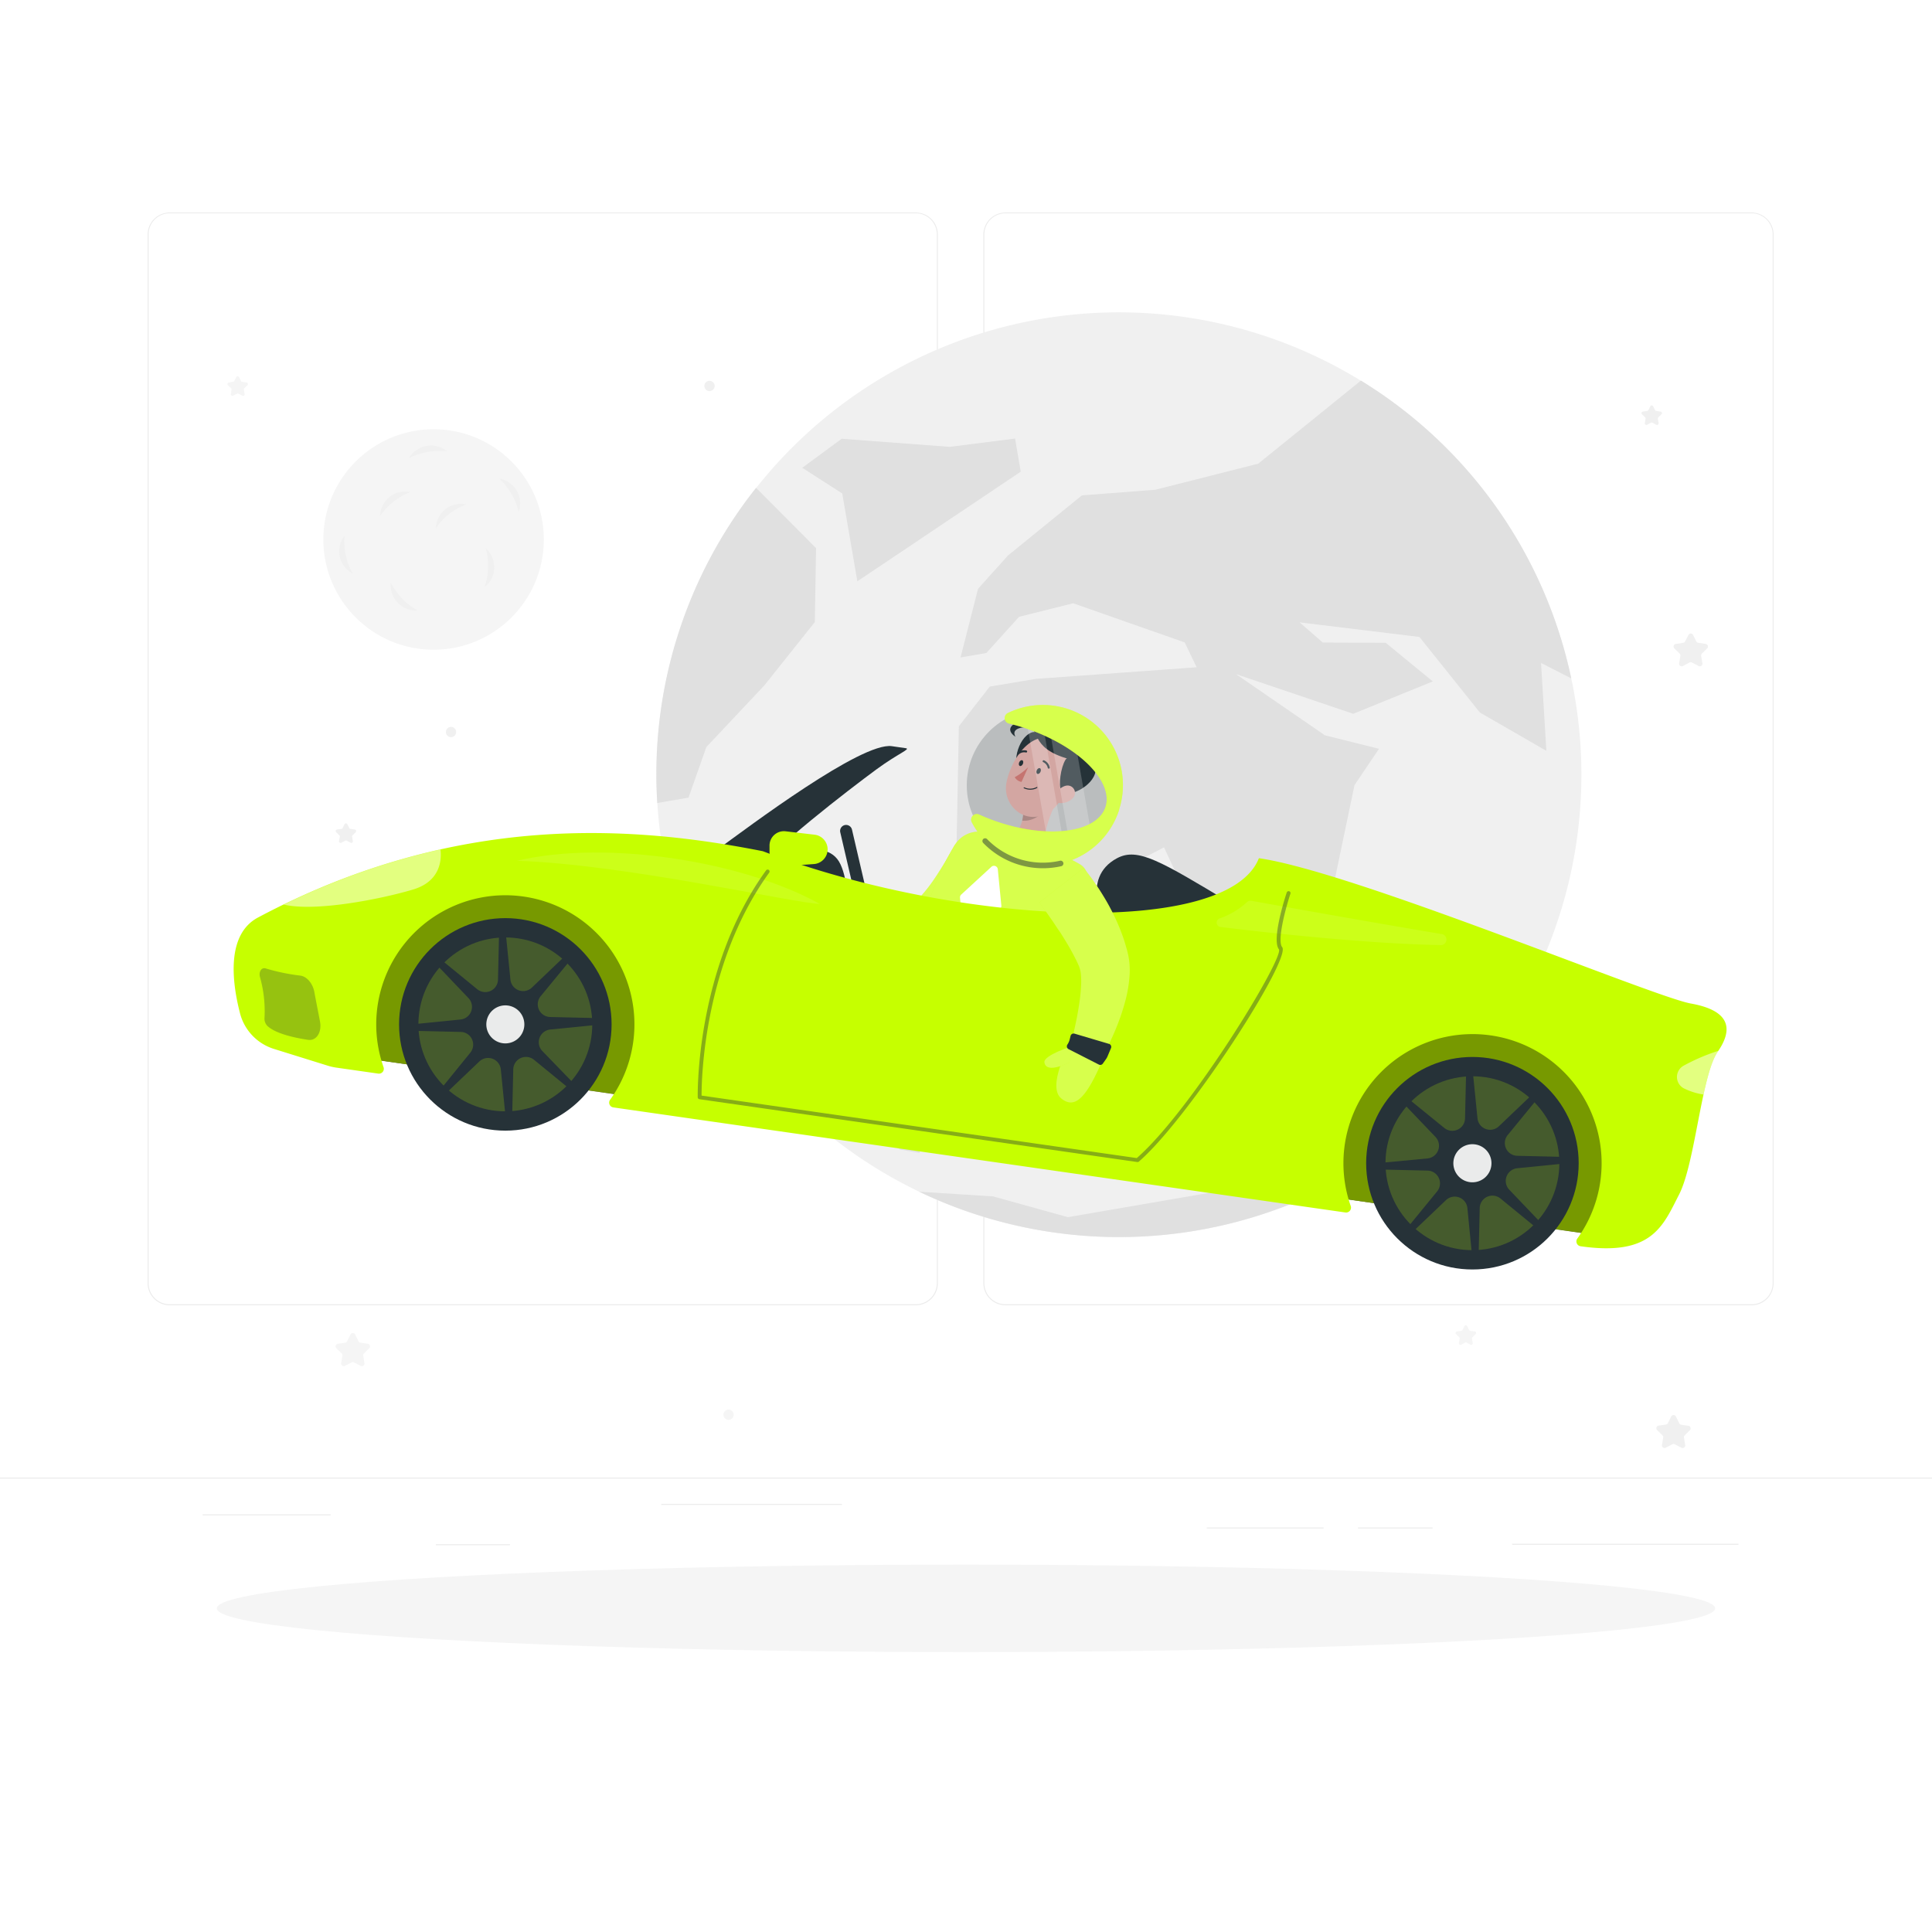 <svg class="animated" id="freepik_stories-starman" xmlns="http://www.w3.org/2000/svg" viewBox="0 0 500 500" version="1.1" xmlns:xlink="http://www.w3.org/1999/xlink" xmlns:svgjs="http://svgjs.com/svgjs"><style>svg#freepik_stories-starman:not(.animated) .animable {opacity: 0;}svg#freepik_stories-starman.animated #freepik--background-complete--inject-2 {animation: 1s 1 forwards cubic-bezier(.36,-0.01,.5,1.38) slideLeft;animation-delay: 0s;}svg#freepik_stories-starman.animated #freepik--Shadow--inject-2 {animation: 1s 1 forwards cubic-bezier(.36,-0.01,.5,1.38) zoomOut;animation-delay: 0s;}svg#freepik_stories-starman.animated #freepik--Starman--inject-2 {animation: 1s 1 forwards cubic-bezier(.36,-0.01,.5,1.38) zoomOut;animation-delay: 0s;}            @keyframes slideLeft {                0% {                    opacity: 0;                    transform: translateX(-30px);                }                100% {                    opacity: 1;                    transform: translateX(0);                }            }                    @keyframes zoomOut {                0% {                    opacity: 0;                    transform: scale(1.5);                }                100% {                    opacity: 1;                    transform: scale(1);                }            }        </style><g id="freepik--background-complete--inject-2" style="transform-origin: 250px 227.45px 0px;" class="animable"><rect y="382.4" width="500" height="0.25" style="fill: rgb(235, 235, 235); transform-origin: 250px 382.525px 0px;" id="elreul25y8pz" class="animable"></rect><rect x="52.46" y="391.92" width="33.12" height="0.25" style="fill: rgb(235, 235, 235); transform-origin: 69.02px 392.045px 0px;" id="el6ilgbvl10zt" class="animable"></rect><rect x="171.14" y="389.21" width="46.75" height="0.25" style="fill: rgb(235, 235, 235); transform-origin: 194.515px 389.335px 0px;" id="el939kvuxouc" class="animable"></rect><rect x="112.8" y="399.65" width="19.19" height="0.25" style="fill: rgb(235, 235, 235); transform-origin: 122.395px 399.775px 0px;" id="el0texbrtfchmn" class="animable"></rect><rect x="312.33" y="395.31" width="30.21" height="0.25" style="fill: rgb(235, 235, 235); transform-origin: 327.435px 395.435px 0px;" id="el70xcd54fjhu" class="animable"></rect><rect x="351.44" y="395.31" width="19.32" height="0.25" style="fill: rgb(235, 235, 235); transform-origin: 361.1px 395.435px 0px;" id="elvsmkz8n5l8j" class="animable"></rect><rect x="391.35" y="399.53" width="58.56" height="0.25" style="fill: rgb(235, 235, 235); transform-origin: 420.63px 399.655px 0px;" id="elg4nyc6bzmf6" class="animable"></rect><path d="M237,337.8H43.91a5.71,5.71,0,0,1-5.7-5.71V60.66A5.71,5.71,0,0,1,43.91,55H237a5.71,5.71,0,0,1,5.71,5.71V332.09A5.71,5.71,0,0,1,237,337.8ZM43.91,55.2a5.46,5.46,0,0,0-5.45,5.46V332.09a5.46,5.46,0,0,0,5.45,5.46H237a5.47,5.47,0,0,0,5.46-5.46V60.66A5.47,5.47,0,0,0,237,55.2Z" style="fill: rgb(235, 235, 235); transform-origin: 140.46px 196.4px 0px;" id="elgix6ycmyzin" class="animable"></path><path d="M453.31,337.8H260.21a5.72,5.72,0,0,1-5.71-5.71V60.66A5.72,5.72,0,0,1,260.21,55h193.1A5.71,5.71,0,0,1,459,60.66V332.09A5.71,5.71,0,0,1,453.31,337.8ZM260.21,55.2a5.47,5.47,0,0,0-5.46,5.46V332.09a5.47,5.47,0,0,0,5.46,5.46h193.1a5.47,5.47,0,0,0,5.46-5.46V60.66a5.47,5.47,0,0,0-5.46-5.46Z" style="fill: rgb(235, 235, 235); transform-origin: 356.75px 196.4px 0px;" id="el77jhynvtlcu" class="animable"></path><path d="M90.68,345.41l-.85,1.71a.66.66,0,0,1-.51.37l-1.89.28a.68.68,0,0,0-.38,1.16l1.37,1.34a.7.7,0,0,1,.2.6l-.33,1.89a.69.69,0,0,0,1,.72l1.69-.89a.66.66,0,0,1,.64,0l1.69.89a.68.68,0,0,0,1-.72L94,350.87a.67.67,0,0,1,.2-.6l1.36-1.34a.68.68,0,0,0-.37-1.16l-1.89-.28a.67.67,0,0,1-.52-.37l-.84-1.71A.69.69,0,0,0,90.68,345.41Z" style="fill: rgb(245, 245, 245); transform-origin: 91.306px 349.284px 0px;" id="eljjni5q0kot" class="animable"></path><path d="M432.5,366.59l-.84,1.71a.69.69,0,0,1-.52.37l-1.89.28a.68.68,0,0,0-.38,1.16l1.37,1.34a.71.71,0,0,1,.2.6l-.33,1.89a.69.69,0,0,0,1,.72l1.7-.89a.64.64,0,0,1,.63,0l1.69.89a.68.68,0,0,0,1-.72l-.32-1.89a.68.68,0,0,1,.2-.6l1.36-1.34A.68.68,0,0,0,437,369l-1.89-.28a.67.67,0,0,1-.52-.37l-.84-1.71A.69.69,0,0,0,432.5,366.59Z" style="fill: rgb(240, 240, 240); transform-origin: 433.101px 370.481px 0px;" id="el699j1ckw6g" class="animable"></path><path d="M437,164.27,436.1,166a.68.68,0,0,1-.51.37l-1.89.27a.69.69,0,0,0-.38,1.17l1.37,1.33a.69.69,0,0,1,.19.61l-.32,1.88a.68.68,0,0,0,1,.72l1.69-.89a.72.72,0,0,1,.64,0l1.69.89a.68.68,0,0,0,1-.72l-.32-1.88a.69.69,0,0,1,.19-.61l1.37-1.33a.69.69,0,0,0-.38-1.17l-1.89-.27A.68.68,0,0,1,439,166l-.85-1.72A.68.68,0,0,0,437,164.27Z" style="fill: rgb(240, 240, 240); transform-origin: 437.57px 168.197px 0px;" id="ellcw9ojrhvv" class="animable"></path><path d="M427.11,105.13l-.51,1a.4.4,0,0,1-.31.22l-1.13.17a.4.4,0,0,0-.22.69l.82.8a.4.4,0,0,1,.11.36l-.19,1.13a.41.41,0,0,0,.59.43l1-.53a.37.37,0,0,1,.38,0l1,.53a.41.41,0,0,0,.6-.43l-.2-1.13a.4.4,0,0,1,.12-.36l.82-.8a.4.4,0,0,0-.23-.69l-1.13-.17a.42.42,0,0,1-.31-.22l-.5-1A.4.4,0,0,0,427.11,105.13Z" style="fill: rgb(240, 240, 240); transform-origin: 427.464px 107.447px 0px;" id="el3gp8nh4kn9x" class="animable"></path><path d="M379,343.2l-.5,1a.42.42,0,0,1-.31.22l-1.13.17a.4.4,0,0,0-.23.69l.82.8a.4.4,0,0,1,.12.36l-.2,1.13a.41.41,0,0,0,.6.43l1-.53a.37.37,0,0,1,.38,0l1,.53a.41.41,0,0,0,.59-.43l-.19-1.13a.4.4,0,0,1,.11-.36l.82-.8a.4.4,0,0,0-.22-.69l-1.13-.17a.4.4,0,0,1-.31-.22l-.51-1A.4.4,0,0,0,379,343.2Z" style="fill: rgb(245, 245, 245); transform-origin: 379.356px 345.517px 0px;" id="el6fhz28sxwdo" class="animable"></path><path d="M61.16,97.56l-.5,1a.42.42,0,0,1-.31.22L59.22,99a.4.4,0,0,0-.23.69l.82.8a.4.4,0,0,1,.12.36l-.2,1.13a.42.42,0,0,0,.6.43l1-.53a.37.37,0,0,1,.38,0l1,.53a.41.41,0,0,0,.59-.43l-.19-1.13a.4.4,0,0,1,.12-.36l.81-.8a.4.4,0,0,0-.22-.69l-1.13-.17a.4.4,0,0,1-.31-.22l-.51-1A.41.41,0,0,0,61.16,97.56Z" style="fill: rgb(245, 245, 245); transform-origin: 61.516px 99.916px 0px;" id="eluu8hqtjg95" class="animable"></path><path d="M89.17,213.29l-.5,1a.41.41,0,0,1-.31.23l-1.13.16a.41.41,0,0,0-.23.7l.82.8a.39.39,0,0,1,.12.36l-.2,1.12a.41.41,0,0,0,.6.43l1-.53a.42.42,0,0,1,.38,0l1,.53a.4.4,0,0,0,.59-.43l-.19-1.12a.39.39,0,0,1,.11-.36l.82-.8a.41.41,0,0,0-.22-.7l-1.13-.16a.39.39,0,0,1-.31-.23l-.51-1A.41.41,0,0,0,89.17,213.29Z" style="fill: rgb(240, 240, 240); transform-origin: 89.526px 215.614px 0px;" id="el1ojqjc5t451" class="animable"></path><path d="M182.29,99.89a1.33,1.33,0,1,0,1.33-1.33A1.32,1.32,0,0,0,182.29,99.89Z" style="fill: rgb(240, 240, 240); transform-origin: 183.62px 99.89px 0px;" id="ellpbpzf73fdk" class="animable"></path><circle cx="188.55" cy="366.13" r="1.33" style="fill: rgb(245, 245, 245); transform-origin: 188.55px 366.13px 0px;" id="elul21xvdw6xf" class="animable"></circle><circle cx="116.73" cy="189.45" r="1.33" style="fill: rgb(240, 240, 240); transform-origin: 116.73px 189.45px 0px;" id="elr139gb048q" class="animable"></circle><path d="M407.53,180.17A119.68,119.68,0,0,1,237.88,308.41h0a119.85,119.85,0,0,1-54.51-52.79,118,118,0,0,1-9-22.71,120.39,120.39,0,0,1-2.74-12.15,117.55,117.55,0,0,1-1.51-12.93,119.68,119.68,0,0,1,236.51-32.25C407,177.1,407.27,178.62,407.53,180.17Z" style="fill: rgb(240, 240, 240); transform-origin: 289.581px 200.489px 0px;" id="elwvyv01kp0ja" class="animable"></path><path d="M406.64,175.57l-7.82-4,1.38,22.75L383,184.4l-15.66-19.56-31-3.77,6,5.22,16.27.06,12.2,10-20.6,8.38-30.33-10.26,23,15.82,14,3.5-6.34,9.4-5.95,28.49,5.48,8.65s-8.63,15-9.91,16-20.34,31-20.34,31l-5.91-40.72-12.66-27.32-25.05,13-28.74-8.43.69-35.9,8-10.27,11.94-2,41.6-3-3.09-6.43-28.86-10.13-14,3.5L255.26,169l-6.67,1.15,4.52-17.76,7.74-8.62L280,128.2,299,126.75,325.62,120s17.95-14.49,26.58-21.5A119.25,119.25,0,0,1,406.64,175.57Z" style="fill: rgb(224, 224, 224); transform-origin: 327.05px 192.915px 0px;" id="elx2uatm2tuw" class="animable"></path><path d="M367,291.76a119.73,119.73,0,0,1-129.12,16.65L257,309.62,276.39,315l41.43-7.13,31.55-14.1Z" style="fill: rgb(224, 224, 224); transform-origin: 302.44px 305.957px 0px;" id="el8mvi1tqbvnm" class="animable"></path><polygon points="217.83 113.55 207.62 121.06 217.97 127.71 221.88 150.44 264.17 122.07 262.7 113.5 245.81 115.64 217.83 113.55" style="fill: rgb(224, 224, 224); transform-origin: 235.895px 131.97px 0px;" id="eln6x6rw4bczp" class="animable"></polygon><path d="M211.2,141.85,210.87,161,197.8,177.4l-15,15.94-4.61,13.09-8.09,1.39a119.19,119.19,0,0,1,25.57-81.57Z" style="fill: rgb(224, 224, 224); transform-origin: 190.532px 167.035px 0px;" id="eljbp0zsvyzo" class="animable"></path><path d="M238.49,256.42l-8.88,15.63,3.93,10.15,1.09,6.32,3.5,9.89-5.21-.91-14.24-11.29L201.8,265.82l-14.6-9.25-3.86-1a118,118,0,0,1-9-22.71l5.21,2.57L193.68,227l14.73-2.53,8.39,10.9L227,243.94l15,1.21Z" style="fill: rgb(224, 224, 224); transform-origin: 208.17px 261.44px 0px;" id="elajpqo9tcoqw" class="animable"></path><g id="elvh38zxlk66c"><circle cx="112.21" cy="139.62" r="28.53" style="fill: rgb(245, 245, 245); transform-origin: 112.21px 139.62px 0px; transform: rotate(-9.22deg);" class="animable"></circle></g><path d="M110.37,115.39a6.46,6.46,0,0,0-4.51,3.18,16.19,16.19,0,0,1,4.79-1.61,16.63,16.63,0,0,1,5.06-.12A6.48,6.48,0,0,0,110.37,115.39Z" style="fill: rgb(240, 240, 240); transform-origin: 110.785px 116.93px 0px;" id="elez3w7jyhyne" class="animable"></path><path d="M133.74,127a6.45,6.45,0,0,0-4.55-3.13,16.27,16.27,0,0,1,3.17,3.94,16.54,16.54,0,0,1,1.87,4.7A6.51,6.51,0,0,0,133.74,127Z" style="fill: rgb(240, 240, 240); transform-origin: 131.907px 128.19px 0px;" id="eltb7qvc1wzi" class="animable"></path><path d="M127.91,147a6.47,6.47,0,0,0-2.2-5.06,16.24,16.24,0,0,1,.6,5,16.43,16.43,0,0,1-.9,5A6.46,6.46,0,0,0,127.91,147Z" style="fill: rgb(240, 240, 240); transform-origin: 126.662px 146.94px 0px;" id="eld7i5xvljn9r" class="animable"></path><path d="M102.94,156a6.5,6.5,0,0,0,5.16,2,16.49,16.49,0,0,1-4-3.07,16.81,16.81,0,0,1-2.94-4.12A6.46,6.46,0,0,0,102.94,156Z" style="fill: rgb(240, 240, 240); transform-origin: 104.611px 154.413px 0px;" id="elw0rdrm3hd6l" class="animable"></path><path d="M100.83,128.61a6.5,6.5,0,0,0-2.47,4.94,16.88,16.88,0,0,1,7.86-6.19A6.49,6.49,0,0,0,100.83,128.61Z" style="fill: rgb(240, 240, 240); transform-origin: 102.29px 130.382px 0px;" id="el2e3pk121tbb" class="animable"></path><path d="M115.27,131.78a6.47,6.47,0,0,0-2.47,4.93,16.37,16.37,0,0,1,3.46-3.68,16.54,16.54,0,0,1,4.4-2.5A6.45,6.45,0,0,0,115.27,131.78Z" style="fill: rgb(240, 240, 240); transform-origin: 116.73px 133.545px 0px;" id="elgmbrx8im4fw" class="animable"></path><path d="M87.93,144.06a6.48,6.48,0,0,0,3.36,4.38,16.42,16.42,0,0,1-1.8-4.72,16.85,16.85,0,0,1-.33-5.05A6.48,6.48,0,0,0,87.93,144.06Z" style="fill: rgb(240, 240, 240); transform-origin: 89.534px 143.555px 0px;" id="elvmg1xuvcey8" class="animable"></path></g><g id="freepik--Shadow--inject-2" style="transform-origin: 250px 416.24px 0px;" class="animable"><ellipse id="freepik--path--inject-2" cx="250" cy="416.24" rx="193.89" ry="11.32" style="fill: rgb(245, 245, 245); transform-origin: 250px 416.24px 0px;" class="animable"></ellipse></g><g id="freepik--Starman--inject-2" style="transform-origin: 253.649px 255.497px 0px;" class="animable"><path d="M264.25,199.43c1.44.44,5.82-1.37,7.47-3.1s-2.06-7.87-4.82-6.74C263.2,191.09,261.71,198.65,264.25,199.43Z" style="fill: rgb(38, 50, 56); transform-origin: 267.557px 194.475px 0px;" id="elipfjlg7jd4" class="animable"></path><path d="M261.53,222.51l-.44,1-.42.87-.89,1.7c-.6,1.12-1.24,2.22-1.9,3.31a64.45,64.45,0,0,1-4.43,6.37,44.15,44.15,0,0,1-5.67,6A28.08,28.08,0,0,1,244,244.5a26.28,26.28,0,0,1-4.29,2.07A33.7,33.7,0,0,1,223,247.86a49,49,0,0,1-7.54-1.78c-1.21-.4-2.41-.82-3.59-1.3-.58-.24-1.17-.49-1.75-.76s-1.12-.53-1.79-.87l2.46-6.75,1.56.21,1.64.2c1.1.12,2.19.24,3.29.3a55.39,55.39,0,0,0,6.42.13,35.44,35.44,0,0,0,6-.72,26.2,26.2,0,0,0,2.68-.73,17.35,17.35,0,0,0,2.35-1,11.33,11.33,0,0,0,3.65-2.92,40.69,40.69,0,0,0,3.56-4.61c1.15-1.71,2.28-3.53,3.35-5.39.56-.92,1.08-1.87,1.61-2.81h0a2.11,2.11,0,0,1,2.65-1.05Z" style="fill: rgb(198, 255, 0); transform-origin: 234.93px 233.121px 0px;" id="elulpts1xn8tk" class="animable"></path><g id="elwk823e2smu"><path d="M261.53,222.51l-.44,1-.42.87-.89,1.7c-.6,1.12-1.24,2.22-1.9,3.31a64.45,64.45,0,0,1-4.43,6.37,44.15,44.15,0,0,1-5.67,6A28.08,28.08,0,0,1,244,244.5a26.28,26.28,0,0,1-4.29,2.07A33.7,33.7,0,0,1,223,247.86a49,49,0,0,1-7.54-1.78c-1.21-.4-2.41-.82-3.59-1.3-.58-.24-1.17-.49-1.75-.76s-1.12-.53-1.79-.87l2.46-6.75,1.56.21,1.64.2c1.1.12,2.19.24,3.29.3a55.39,55.39,0,0,0,6.42.13,35.44,35.44,0,0,0,6-.72,26.2,26.2,0,0,0,2.68-.73,17.35,17.35,0,0,0,2.35-1,11.33,11.33,0,0,0,3.65-2.92,40.69,40.69,0,0,0,3.56-4.61c1.15-1.71,2.28-3.53,3.35-5.39.56-.92,1.08-1.87,1.61-2.81h0a2.11,2.11,0,0,1,2.65-1.05Z" style="fill: rgb(255, 255, 255); opacity: 0.3; transform-origin: 234.93px 233.121px 0px;" class="animable"></path></g><g id="elwjbpwr2hv1s"><path d="M244.24,232.39A51.51,51.51,0,0,0,234.05,248a29.1,29.1,0,0,0,5.69-1.43A25.71,25.71,0,0,0,244,244.5a28.08,28.08,0,0,0,3.76-2.75,44.68,44.68,0,0,0,5.67-6c.6-.76,1.18-1.52,1.73-2.3C251.74,231.66,246.84,229.88,244.24,232.39Z" style="opacity: 0.1; transform-origin: 244.605px 239.574px 0px;" class="animable"></path></g><path d="M247.1,218.69c-3.7,6-10.09,19.22-11.94,41.15l31.72,10.05c1.48-4,4.41-23.11,14.06-41a3.86,3.86,0,0,0-1.45-5.2,43.14,43.14,0,0,0-6.62-3.16,139.33,139.33,0,0,0-13.48-4.28c-1.79-.41-3.57-.72-5.11-.94A7.22,7.22,0,0,0,247.1,218.69Z" style="fill: rgb(198, 255, 0); transform-origin: 258.289px 242.564px 0px;" id="elnb0ql9xoh3" class="animable"></path><g id="elhp6rrto1ly"><path d="M247.1,218.69c-3.7,6-10.09,19.22-11.94,41.15l31.72,10.05c1.48-4,4.41-23.11,14.06-41a3.86,3.86,0,0,0-1.45-5.2,43.14,43.14,0,0,0-6.62-3.16,139.33,139.33,0,0,0-13.48-4.28c-1.79-.41-3.57-.72-5.11-.94A7.22,7.22,0,0,0,247.1,218.69Z" style="fill: rgb(255, 255, 255); opacity: 0.3; transform-origin: 258.289px 242.564px 0px;" class="animable"></path></g><path d="M249.36,241.68l-.91-9.31a1,1,0,0,1,.33-.87l7.72-7.1a1,1,0,0,1,1.74.66l.91,9.32a1.06,1.06,0,0,1-.33.87l-7.72,7.1A1,1,0,0,1,249.36,241.68Z" style="fill: rgb(255, 255, 255); transform-origin: 253.799px 233.375px 0px;" id="elxrolo5lf9w" class="animable"></path><g id="elkmvs2vh2jz"><path d="M273.9,233.25c-1.15,2.41-1.11,8.2-.15,12.16.93-2.66,2-5.42,3.19-8.2Z" style="opacity: 0.1; transform-origin: 274.987px 239.33px 0px;" class="animable"></path></g><path d="M274.1,206.24c-2,3.58-4.92,10.34-3.06,13.74,0,0-1.73,2.26-7.54.2-4.13-1.47-4.33-4-4.33-4,4.58.34,5.47-2.86,5.67-6.06Z" style="fill: rgb(255, 195, 189); transform-origin: 266.635px 213.643px 0px;" id="elv8o1ctodwrn" class="animable"></path><g id="el3t44bvmaex"><path d="M270.33,207.84l-5.48,2.31a13.34,13.34,0,0,1-.3,2.22c1.7.28,4.5-.79,5.21-2.44A6,6,0,0,0,270.33,207.84Z" style="opacity: 0.2; transform-origin: 267.44px 210.127px 0px;" class="animable"></path></g><path d="M277.4,201.75c-2.53,4.81-3.77,7.75-7.41,9.17-5.47,2.12-10.56-2.89-9.52-8.36.94-4.92,4.92-12,10.65-11.75A7.42,7.42,0,0,1,277.4,201.75Z" style="fill: rgb(255, 195, 189); transform-origin: 269.312px 201.11px 0px;" id="el7u98qjdxyef" class="animable"></path><path d="M274.66,204.61c-.79-1.27-.16-6,1.1-8s8.13,0,7.75,3C283,203.51,276.07,206.87,274.66,204.61Z" style="fill: rgb(38, 50, 56); transform-origin: 278.918px 200.572px 0px;" id="eln19vsq05f8" class="animable"></path><path d="M276.85,196.49c-11-2.91-7.21-8.51-11.41-8.29s-2.63,2.47-2.63,2.47-3.84-2.27,1.34-4.14,3.39.3,6.57.6c3.46.33,7-2.1,8.3,1.07s1.87,5.29,3.79,5.67c3.53.7,1,8-1.81,5.79Z" style="fill: rgb(38, 50, 56); transform-origin: 272.989px 192.927px 0px;" id="elp43zdjxsh3" class="animable"></path><path d="M277.47,206.73a4.3,4.3,0,0,1-3.11,1.1c-1.51-.09-1.77-1.56-.94-2.73s2.43-2.27,3.75-1.6A1.93,1.93,0,0,1,277.47,206.73Z" style="fill: rgb(255, 195, 189); transform-origin: 275.581px 205.566px 0px;" id="el6q37z9mkubv" class="animable"></path><path d="M269.27,199.76c-.18.4-.54.63-.8.51s-.33-.54-.15-.94.54-.64.81-.52S269.46,199.35,269.27,199.76Z" style="fill: rgb(38, 50, 56); transform-origin: 268.8px 199.54px 0px;" id="elk4pz9aata9a" class="animable"></path><path d="M264.72,197.71c-.18.4-.54.63-.8.51s-.33-.54-.15-.94.54-.64.8-.52S264.9,197.3,264.72,197.71Z" style="fill: rgb(38, 50, 56); transform-origin: 264.245px 197.49px 0px;" id="elx1pfr0luycr" class="animable"></path><path d="M266.08,198.56a15.89,15.89,0,0,1-3.47,2.58,2.54,2.54,0,0,0,1.76,1.22Z" style="fill: rgb(237, 132, 126); transform-origin: 264.345px 200.46px 0px;" id="elxp1iv03d23" class="animable"></path><path d="M267.38,204.3A3.79,3.79,0,0,1,265,204a.13.13,0,0,1-.07-.17.14.14,0,0,1,.18-.06,3.5,3.5,0,0,0,3.16-.08.13.13,0,0,1,.14.22A3.19,3.19,0,0,1,267.38,204.3Z" style="fill: rgb(38, 50, 56); transform-origin: 266.695px 204.021px 0px;" id="el601ucxwhchv" class="animable"></path><path d="M271.46,198.92a.26.26,0,0,1-.3-.19,2.11,2.11,0,0,0-1.16-1.48.25.25,0,0,1-.15-.33.26.26,0,0,1,.33-.15,2.56,2.56,0,0,1,1.49,1.84.26.26,0,0,1-.2.31Z" style="fill: rgb(38, 50, 56); transform-origin: 270.754px 197.84px 0px;" id="eluxhfq70se6" class="animable"></path><path d="M263.59,195.26a.26.26,0,0,1-.25-.08.27.27,0,0,1,0-.37,2.6,2.6,0,0,1,2.3-.57.26.26,0,0,1-.15.5,2.06,2.06,0,0,0-1.81.47A.21.21,0,0,1,263.59,195.26Z" style="fill: rgb(38, 50, 56); transform-origin: 264.546px 194.719px 0px;" id="ely4vgadyr1b" class="animable"></path><g id="elf11gc7b66lu"><circle cx="269.89" cy="203.24" r="19.69" style="fill: rgb(38, 50, 56); opacity: 0.2; transform-origin: 269.89px 203.24px 0px; transform: rotate(-31.64deg);" class="animable"></circle></g><g id="elinil1sx1l8"><path d="M265.21,184.11,272,222.82a19,19,0,0,0,3.92-.83l-6.71-38.43A18.69,18.69,0,0,0,265.21,184.11Z" style="fill: rgb(255, 255, 255); opacity: 0.2; transform-origin: 270.565px 203.19px 0px;" class="animable"></path></g><g id="elpgb01iy38hn"><path d="M270.75,183.56l6.61,37.9a19.84,19.84,0,0,0,2-1,18.66,18.66,0,0,0,3.46-2.43l-5.8-33.17A19.7,19.7,0,0,0,270.75,183.56Z" style="fill: rgb(255, 255, 255); opacity: 0.2; transform-origin: 276.785px 202.51px 0px;" class="animable"></path></g><path d="M289.66,209.51a20.73,20.73,0,0,1-38.16,3.3,1.46,1.46,0,0,1,1.92-2l.22.1c12.75,5.7,26.77,5.7,31.33,0s-2.09-14.91-14.83-20.6a50.89,50.89,0,0,0-9-3.05,1.46,1.46,0,0,1-.27-2.75,20.73,20.73,0,0,1,28.77,24.95Z" style="fill: rgb(198, 255, 0); transform-origin: 270.973px 203.216px 0px;" id="elk5f4knlu68" class="animable"></path><g id="elpofv9mx0b8h"><path d="M289.66,209.51a20.73,20.73,0,0,1-38.16,3.3,1.46,1.46,0,0,1,1.92-2l.22.1c12.75,5.7,26.77,5.7,31.33,0s-2.09-14.91-14.83-20.6a50.89,50.89,0,0,0-9-3.05,1.46,1.46,0,0,1-.27-2.75,20.73,20.73,0,0,1,28.77,24.95Z" style="fill: rgb(255, 255, 255); opacity: 0.3; transform-origin: 270.973px 203.216px 0px;" class="animable"></path></g><g id="el6p40dxch6zk"><path d="M269.91,224.7a21.46,21.46,0,0,1-15.46-6.55.73.73,0,0,1,0-1,.72.72,0,0,1,1,0,20.09,20.09,0,0,0,18.87,5.61.72.72,0,0,1,.33,1.41A21.43,21.43,0,0,1,269.91,224.7Z" style="fill: rgb(38, 50, 56); opacity: 0.5; transform-origin: 264.731px 220.824px 0px;" class="animable"></path></g><path d="M267.29,272.09c-21.05-4-33.76-10.75-34.29-11l2.05-3.84c.12.07,12.71,6.68,33.07,10.6Z" style="fill: rgb(38, 50, 56); transform-origin: 250.56px 264.67px 0px;" id="eleovo58ws3w4" class="animable"></path><path d="M211.15,245.18l3.25-8.83s-11.08-5-13.85-.95S202.06,242.08,211.15,245.18Z" style="fill: rgb(198, 255, 0); transform-origin: 207.058px 239.499px 0px;" id="elgzo9tojaewt" class="animable"></path><g id="elnut5fp8cdas"><path d="M211.15,245.18l3.25-8.83s-11.08-5-13.85-.95S202.06,242.08,211.15,245.18Z" style="fill: rgb(255, 255, 255); opacity: 0.3; transform-origin: 207.058px 239.499px 0px;" class="animable"></path></g><path d="M209.72,236.37l4.28.85s-2.32-7.56-4.19-7.3S208,232.48,209.72,236.37Z" style="fill: rgb(198, 255, 0); transform-origin: 211.209px 233.567px 0px;" id="elkxdn4ku4aej" class="animable"></path><g id="elcptvecowdhq"><path d="M209.72,236.37l4.28.85s-2.32-7.56-4.19-7.3S208,232.48,209.72,236.37Z" style="fill: rgb(255, 255, 255); opacity: 0.3; transform-origin: 211.209px 233.567px 0px;" class="animable"></path></g><g id="el87eifzxcy5"><path d="M266.2,260.48A.4.4,0,0,1,266,260a.36.36,0,1,1,.67.19A.42.42,0,0,1,266.2,260.48Z" style="opacity: 0.2; transform-origin: 266.35px 260.066px 0px;" class="animable"></path></g><g id="eli7dk3lxc23g"><path d="M265.68,262.31a.4.4,0,0,1-.21-.53.41.41,0,0,1,.46-.34.41.41,0,0,1,.21.53A.42.42,0,0,1,265.68,262.31Z" style="opacity: 0.2; transform-origin: 265.804px 261.874px 0px;" class="animable"></path></g><g id="el21xg4328gye"><path d="M265.16,264.14a.46.46,0,0,1,.24-.87.46.46,0,0,1-.24.87Z" style="opacity: 0.2; transform-origin: 265.28px 263.705px 0px;" class="animable"></path></g><g id="elvkapuosvolo"><path d="M266.93,261.68a.41.41,0,0,1-.21-.53.4.4,0,0,1,.46-.34.41.41,0,0,1,.21.53A.42.42,0,0,1,266.93,261.68Z" style="opacity: 0.2; transform-origin: 267.055px 261.244px 0px;" class="animable"></path></g><g id="el3brllva1and"><path d="M266.41,263.5a.42.42,0,0,1-.22-.53c.07-.24.28-.39.46-.33a.42.42,0,0,1,.22.53C266.8,263.41,266.59,263.56,266.41,263.5Z" style="opacity: 0.2; transform-origin: 266.53px 263.07px 0px;" class="animable"></path></g><g id="eltd3ik84qy7"><path d="M265.89,265.33a.42.42,0,0,1-.22-.53c.07-.24.28-.39.46-.33a.4.4,0,0,1,.21.53C266.28,265.23,266.07,265.39,265.89,265.33Z" style="opacity: 0.2; transform-origin: 266.009px 264.9px 0px;" class="animable"></path></g><path d="M216,236.11l-.91-.15a4.71,4.71,0,0,1-1.42-.5h0a.82.82,0,0,0-1.16.39l-3.4,8.15a.82.82,0,0,0,.34,1l1.19.72a5.1,5.1,0,0,0,.92.42l2.11.67a.81.81,0,0,0,1-.61l2-9.12A.83.83,0,0,0,216,236.11Z" style="fill: rgb(38, 50, 56); transform-origin: 212.869px 241.095px 0px;" id="eldm43hnjjr9u" class="animable"></path><polygon points="427.43 269.49 119.91 225.35 91.47 243.85 87.3 272.87 420.08 320.64 427.43 269.49" id="elxifvbe9clsk" style="transform-origin: 257.365px 272.995px 0px;" class="animable"></polygon><g id="eladsxiig4mdm"><polygon points="427.43 269.49 119.91 225.35 91.47 243.85 87.3 272.87 420.08 320.64 427.43 269.49" style="fill: rgb(198, 255, 0); opacity: 0.6; transform-origin: 257.365px 272.995px 0px;" class="animable"></polygon></g><path d="M185.61,219.91c8.24-6,37.33-27.92,45.19-26.8l3.6.52c1.41.2-1.89,1.31-7.56,5.47-7.12,5.23-27.77,21.13-30.46,26.12C187.84,224,185.61,219.91,185.61,219.91Z" style="fill: rgb(38, 50, 56); transform-origin: 210.167px 209.144px 0px;" id="el4krjb9b2xdc" class="animable"></path><path d="M194.77,219.8c14.7-.56,19.32-.69,21.89,2.49s2.84,11.52,2.84,11.52l-26-9.46Z" style="fill: rgb(38, 50, 56); transform-origin: 206.5px 226.649px 0px;" id="elhwhngq80g7" class="animable"></path><path d="M318.36,233.65c-18.06-10.83-23.9-14.4-29.26-11.55-9.78,5.19-3.1,17.47-3.1,17.47l30.79,1.22Z" style="fill: rgb(38, 50, 56); transform-origin: 301.067px 230.975px 0px;" id="el0lofz3deth8" class="animable"></path><path d="M224.14,237.23h0a1.57,1.57,0,0,1-1.87-1.16l-4.81-20.67a1.56,1.56,0,0,1,1.16-1.87h0a1.57,1.57,0,0,1,1.87,1.16l4.81,20.67A1.55,1.55,0,0,1,224.14,237.23Z" style="fill: rgb(38, 50, 56); transform-origin: 221.381px 225.38px 0px;" id="eli60uffl76s" class="animable"></path><path d="M444.55,272.18c-4.24,6.13-5.82,28.79-10,36.95s-7,16.05-25.49,13.4h0a1.26,1.26,0,0,1-.84-2,33.41,33.41,0,1,0-58.65-8.41,1.27,1.27,0,0,1-1.37,1.67L158.75,286.6a1.25,1.25,0,0,1-.84-2,33.41,33.41,0,1,0-58.65-8.42,1.26,1.26,0,0,1-1.36,1.67l-11-1.57a14.18,14.18,0,0,1-2-.46l-14-4.36a13.09,13.09,0,0,1-8.79-9.24c-2.06-8-3.62-20.36,4.66-24.77,51.6-27.44,97.47-23.72,130.65-17.16,51.09,19.46,120.38,22.33,128.38,1.81,24.64,3.54,101.94,35.85,111.79,37.61S448.8,266.05,444.55,272.18Z" style="fill: rgb(198, 255, 0); transform-origin: 253.649px 269.321px 0px;" id="el1cu7emik4ul" class="animable"></path><g id="elf69qvydsdsj"><path d="M133.75,222.77c23.71-5.61,59.13.39,78.42,11.17C205.75,233.8,161.91,223.68,133.75,222.77Z" style="fill: rgb(255, 255, 255); opacity: 0.1; transform-origin: 172.96px 227.284px 0px;" class="animable"></path></g><g id="elj4ir80x51q"><path d="M322.74,233.45a20.31,20.31,0,0,1-7.08,4.23,1.15,1.15,0,0,0,.3,2.24c12.79,1.58,38.8,4.37,56.69,4.66a1.45,1.45,0,1,0,.27-2.88c-18.65-3.12-44.52-7.76-49.05-8.57A1.28,1.28,0,0,0,322.74,233.45Z" style="fill: rgb(255, 255, 255); opacity: 0.1; transform-origin: 344.605px 238.852px 0px;" class="animable"></path></g><g id="el5m9d86r8vhd"><circle cx="130.78" cy="265.11" r="27.5" style="fill: rgb(38, 50, 56); transform-origin: 130.78px 265.11px 0px; transform: rotate(-65.41deg);" class="animable"></circle></g><g id="elq74ryw576tn"><circle cx="381.06" cy="301.04" r="27.5" style="fill: rgb(38, 50, 56); transform-origin: 381.06px 301.04px 0px; transform: rotate(-65.41deg);" class="animable"></circle></g><g id="elzkc6e9tx52p"><circle cx="130.78" cy="265.11" r="22.5" style="fill: rgb(198, 255, 0); opacity: 0.2; transform-origin: 130.78px 265.11px 0px; transform: rotate(-20.26deg);" class="animable"></circle></g><path d="M155.3,263.5l-12.91-.3a3.29,3.29,0,0,1-2.47-5.38L148,248l-1-1.34-9.34,8.92a3.3,3.3,0,0,1-5.56-2.06l-1.27-12.66-1.65-.24-.3,12.91a3.29,3.29,0,0,1-5.38,2.47l-9.85-8.05-1.33,1,8.91,9.34a3.29,3.29,0,0,1-2,5.55l-12.66,1.27-.24,1.65,12.91.3a3.29,3.29,0,0,1,2.47,5.38l-8,9.85,1,1.33,9.34-8.91a3.3,3.3,0,0,1,5.56,2.06l1.27,12.66,1.65.23.3-12.9a3.29,3.29,0,0,1,5.38-2.48l9.85,8.06,1.33-1L140.35,272a3.3,3.3,0,0,1,2.05-5.56l12.66-1.26Z" style="fill: rgb(38, 50, 56); transform-origin: 130.815px 265.14px 0px;" id="el3lxsnzw240k" class="animable"></path><g id="eluczfuzfpkvm"><path d="M135.65,265.81a4.92,4.92,0,1,1-4.17-5.57A4.92,4.92,0,0,1,135.65,265.81Z" style="fill: rgb(255, 255, 255); opacity: 0.9; transform-origin: 130.78px 265.11px 0px;" class="animable"></path></g><g id="elncuhmvglwqd"><circle cx="381.06" cy="301.04" r="22.5" style="fill: rgb(198, 255, 0); opacity: 0.2; transform-origin: 381.06px 301.04px 0px; transform: rotate(-23.19deg);" class="animable"></circle></g><path d="M405.58,299.42l-12.9-.3a3.29,3.29,0,0,1-2.48-5.38l8.06-9.85-1-1.33-9.34,8.91a3.29,3.29,0,0,1-5.55-2.05l-1.27-12.66-1.65-.24-.3,12.91a3.29,3.29,0,0,1-5.38,2.47l-9.85-8-1.34,1,8.92,9.34a3.3,3.3,0,0,1-2.06,5.56L356.78,301l-.24,1.65,12.91.3a3.3,3.3,0,0,1,2.48,5.38l-8.06,9.85,1,1.33,9.34-8.91a3.29,3.29,0,0,1,5.55,2.05L381,325.32l1.65.24.3-12.91a3.29,3.29,0,0,1,5.38-2.47l9.85,8.06,1.34-1-8.92-9.34a3.3,3.3,0,0,1,2.06-5.56l12.66-1.27Z" style="fill: rgb(38, 50, 56); transform-origin: 381.06px 301.04px 0px;" id="eli3qs8qky8vm" class="animable"></path><g id="el4g3dmq4gv9d"><path d="M385.94,301.74a4.93,4.93,0,1,1-4.18-5.57A4.92,4.92,0,0,1,385.94,301.74Z" style="fill: rgb(255, 255, 255); opacity: 0.9; transform-origin: 381.059px 301.05px 0px;" class="animable"></path></g><g id="elj7d2ybmtmu"><path d="M114,219.85q-4.56,1-9.23,2.31a178.19,178.19,0,0,0-18.2,6.15q-6.49,2.56-13.14,5.79c8.13,1.94,25.09-1.39,33.46-3.89C114.33,228,114.26,222,114,219.85Z" style="fill: rgb(255, 255, 255); opacity: 0.5; transform-origin: 93.755px 227.266px 0px;" class="animable"></path></g><g id="el9hedwjy01iw"><path d="M294.37,300.73h-.07L181,284.47a.51.51,0,0,1-.43-.48c0-.33-.68-33.37,17.69-58.74a.5.5,0,1,1,.81.59c-17.05,23.55-17.52,53.79-17.5,57.7l112.63,16.17c14.11-12.33,37.82-51.24,36.81-54-2-2.4,1.57-13.48,2-14.74a.5.5,0,0,1,.95.32c-1.5,4.54-3.41,12.3-2.14,13.82,2.47,3-24.13,44.33-37.12,55.54A.5.5,0,0,1,294.37,300.73Z" style="fill: rgb(38, 50, 56); opacity: 0.4; transform-origin: 257.277px 262.888px 0px;" class="animable"></path></g><path d="M210.6,223.62l-7.45.52a3.73,3.73,0,0,1-4-3.63l0-1.57a3.73,3.73,0,0,1,4.17-3.8l7.49.88a3.83,3.83,0,0,1,3.38,3.8h0A3.83,3.83,0,0,1,210.6,223.62Z" style="fill: rgb(198, 255, 0); transform-origin: 206.669px 219.632px 0px;" id="eldt07ye4wjat" class="animable"></path><g id="el16fx1neak1k"><path d="M68.73,250.62a53.3,53.3,0,0,0,8.91,1.86c1.71.16,3.31,2,3.72,4.28s1,5.15,1.44,7.53c.57,2.83-.91,5.15-3.07,4.82-3.52-.53-8.34-1.59-10.48-3.55a2.66,2.66,0,0,1-.8-2.08,32.41,32.41,0,0,0-1.15-10.55C66.89,251.54,67.65,250.31,68.73,250.62Z" style="fill: rgb(38, 50, 56); opacity: 0.3; transform-origin: 75.055px 259.857px 0px;" class="animable"></path></g><g id="elbuelf9h84sf"><path d="M435.93,281.74a17.6,17.6,0,0,0,4.94,1.53c1.09-5,2.3-9.26,3.85-11.32h0a50.13,50.13,0,0,0-9.09,3.9A3.33,3.33,0,0,0,435.93,281.74Z" style="fill: rgb(255, 255, 255); opacity: 0.5; transform-origin: 439.357px 277.61px 0px;" class="animable"></path></g><path d="M280.35,224.69l.49.46.57.7,1.07,1.42c.68,1,1.36,1.92,2,2.91s1.25,2,1.84,3,1.14,2.08,1.69,3.15a52.44,52.44,0,0,1,2.83,6.76c.2.59.38,1.2.55,1.82l.27.92.06.24.08.33.16.66a19.5,19.5,0,0,1,.41,4.72,34.06,34.06,0,0,1-1.25,7.67,57.51,57.51,0,0,1-2.3,6.71c-.87,2.14-1.86,4.2-2.9,6.21a67.31,67.31,0,0,1-3.46,5.91l-6.52-3c1-4,2-8.18,2.8-12.16.36-2,.71-4,.88-5.89.1-1,.15-1.87.19-2.76a19.05,19.05,0,0,0-.09-2.45,7.27,7.27,0,0,0-.39-1.71l-.05-.13,0-.06-.07-.15-.28-.61c-.18-.4-.36-.81-.59-1.22-.81-1.63-1.74-3.29-2.77-4.94-.51-.82-1-1.65-1.58-2.46s-1.08-1.65-1.65-2.46-1.13-1.63-1.7-2.43l-1.65-2.3Z" style="fill: rgb(198, 255, 0); transform-origin: 280.686px 251.485px 0px;" id="elbx03hy3tvlt" class="animable"></path><g id="elofwxlijwvd"><path d="M280.35,224.69l.49.46.57.7,1.07,1.42c.68,1,1.36,1.92,2,2.91s1.25,2,1.84,3,1.14,2.08,1.69,3.15a52.44,52.44,0,0,1,2.83,6.76c.2.59.38,1.2.55,1.82l.27.92.06.24.08.33.16.66a19.5,19.5,0,0,1,.41,4.72,34.06,34.06,0,0,1-1.25,7.67,57.51,57.51,0,0,1-2.3,6.71c-.87,2.14-1.86,4.2-2.9,6.21a67.31,67.31,0,0,1-3.46,5.91l-6.52-3c1-4,2-8.18,2.8-12.16.36-2,.71-4,.88-5.89.1-1,.15-1.87.19-2.76a19.05,19.05,0,0,0-.09-2.45,7.27,7.27,0,0,0-.39-1.71l-.05-.13,0-.06-.07-.15-.28-.61c-.18-.4-.36-.81-.59-1.22-.81-1.63-1.74-3.29-2.77-4.94-.51-.82-1-1.65-1.58-2.46s-1.08-1.65-1.65-2.46-1.13-1.63-1.7-2.43l-1.65-2.3Z" style="fill: rgb(255, 255, 255); opacity: 0.3; transform-origin: 280.686px 251.485px 0px;" class="animable"></path></g><path d="M285.26,274.55l-8.53-4s-5.86,10.63-2.08,13.73S281.42,283.37,285.26,274.55Z" style="fill: rgb(198, 255, 0); transform-origin: 279.32px 277.934px 0px;" id="elnpj8gu7897" class="animable"></path><g id="elz8j13uhkb1l"><path d="M285.26,274.55l-8.53-4s-5.86,10.63-2.08,13.73S281.42,283.37,285.26,274.55Z" style="fill: rgb(255, 255, 255); opacity: 0.3; transform-origin: 279.32px 277.934px 0px;" class="animable"></path></g><path d="M276.74,275l.83-4.29s-7.56,2.37-7.28,4.24S272.86,276.78,276.74,275Z" style="fill: rgb(198, 255, 0); transform-origin: 273.926px 273.527px 0px;" id="el3xld7c7ikpc" class="animable"></path><g id="elbbos22rdhjk"><path d="M276.74,275l.83-4.29s-7.56,2.37-7.28,4.24S272.86,276.78,276.74,275Z" style="fill: rgb(255, 255, 255); opacity: 0.3; transform-origin: 273.926px 273.527px 0px;" class="animable"></path></g><path d="M277.07,268.06l-.22.9a4.38,4.38,0,0,1-.61,1.38h0a.81.81,0,0,0,.31,1.18l7.85,4a.81.81,0,0,0,1-.25l.81-1.14a4,4,0,0,0,.48-.89l.84-2a.81.81,0,0,0-.53-1.09l-8.94-2.65A.82.82,0,0,0,277.07,268.06Z" style="fill: rgb(38, 50, 56); transform-origin: 281.846px 271.536px 0px;" id="elsshatjcxcxp" class="animable"></path></g><defs>     <filter id="active" height="200%">         <feMorphology in="SourceAlpha" result="DILATED" operator="dilate" radius="2"></feMorphology>                <feFlood flood-color="#32DFEC" flood-opacity="1" result="PINK"></feFlood>        <feComposite in="PINK" in2="DILATED" operator="in" result="OUTLINE"></feComposite>        <feMerge>            <feMergeNode in="OUTLINE"></feMergeNode>            <feMergeNode in="SourceGraphic"></feMergeNode>        </feMerge>    </filter>    <filter id="hover" height="200%">        <feMorphology in="SourceAlpha" result="DILATED" operator="dilate" radius="2"></feMorphology>                <feFlood flood-color="#ff0000" flood-opacity="0.5" result="PINK"></feFlood>        <feComposite in="PINK" in2="DILATED" operator="in" result="OUTLINE"></feComposite>        <feMerge>            <feMergeNode in="OUTLINE"></feMergeNode>            <feMergeNode in="SourceGraphic"></feMergeNode>        </feMerge>            <feColorMatrix type="matrix" values="0   0   0   0   0                0   1   0   0   0                0   0   0   0   0                0   0   0   1   0 "></feColorMatrix>    </filter></defs></svg>